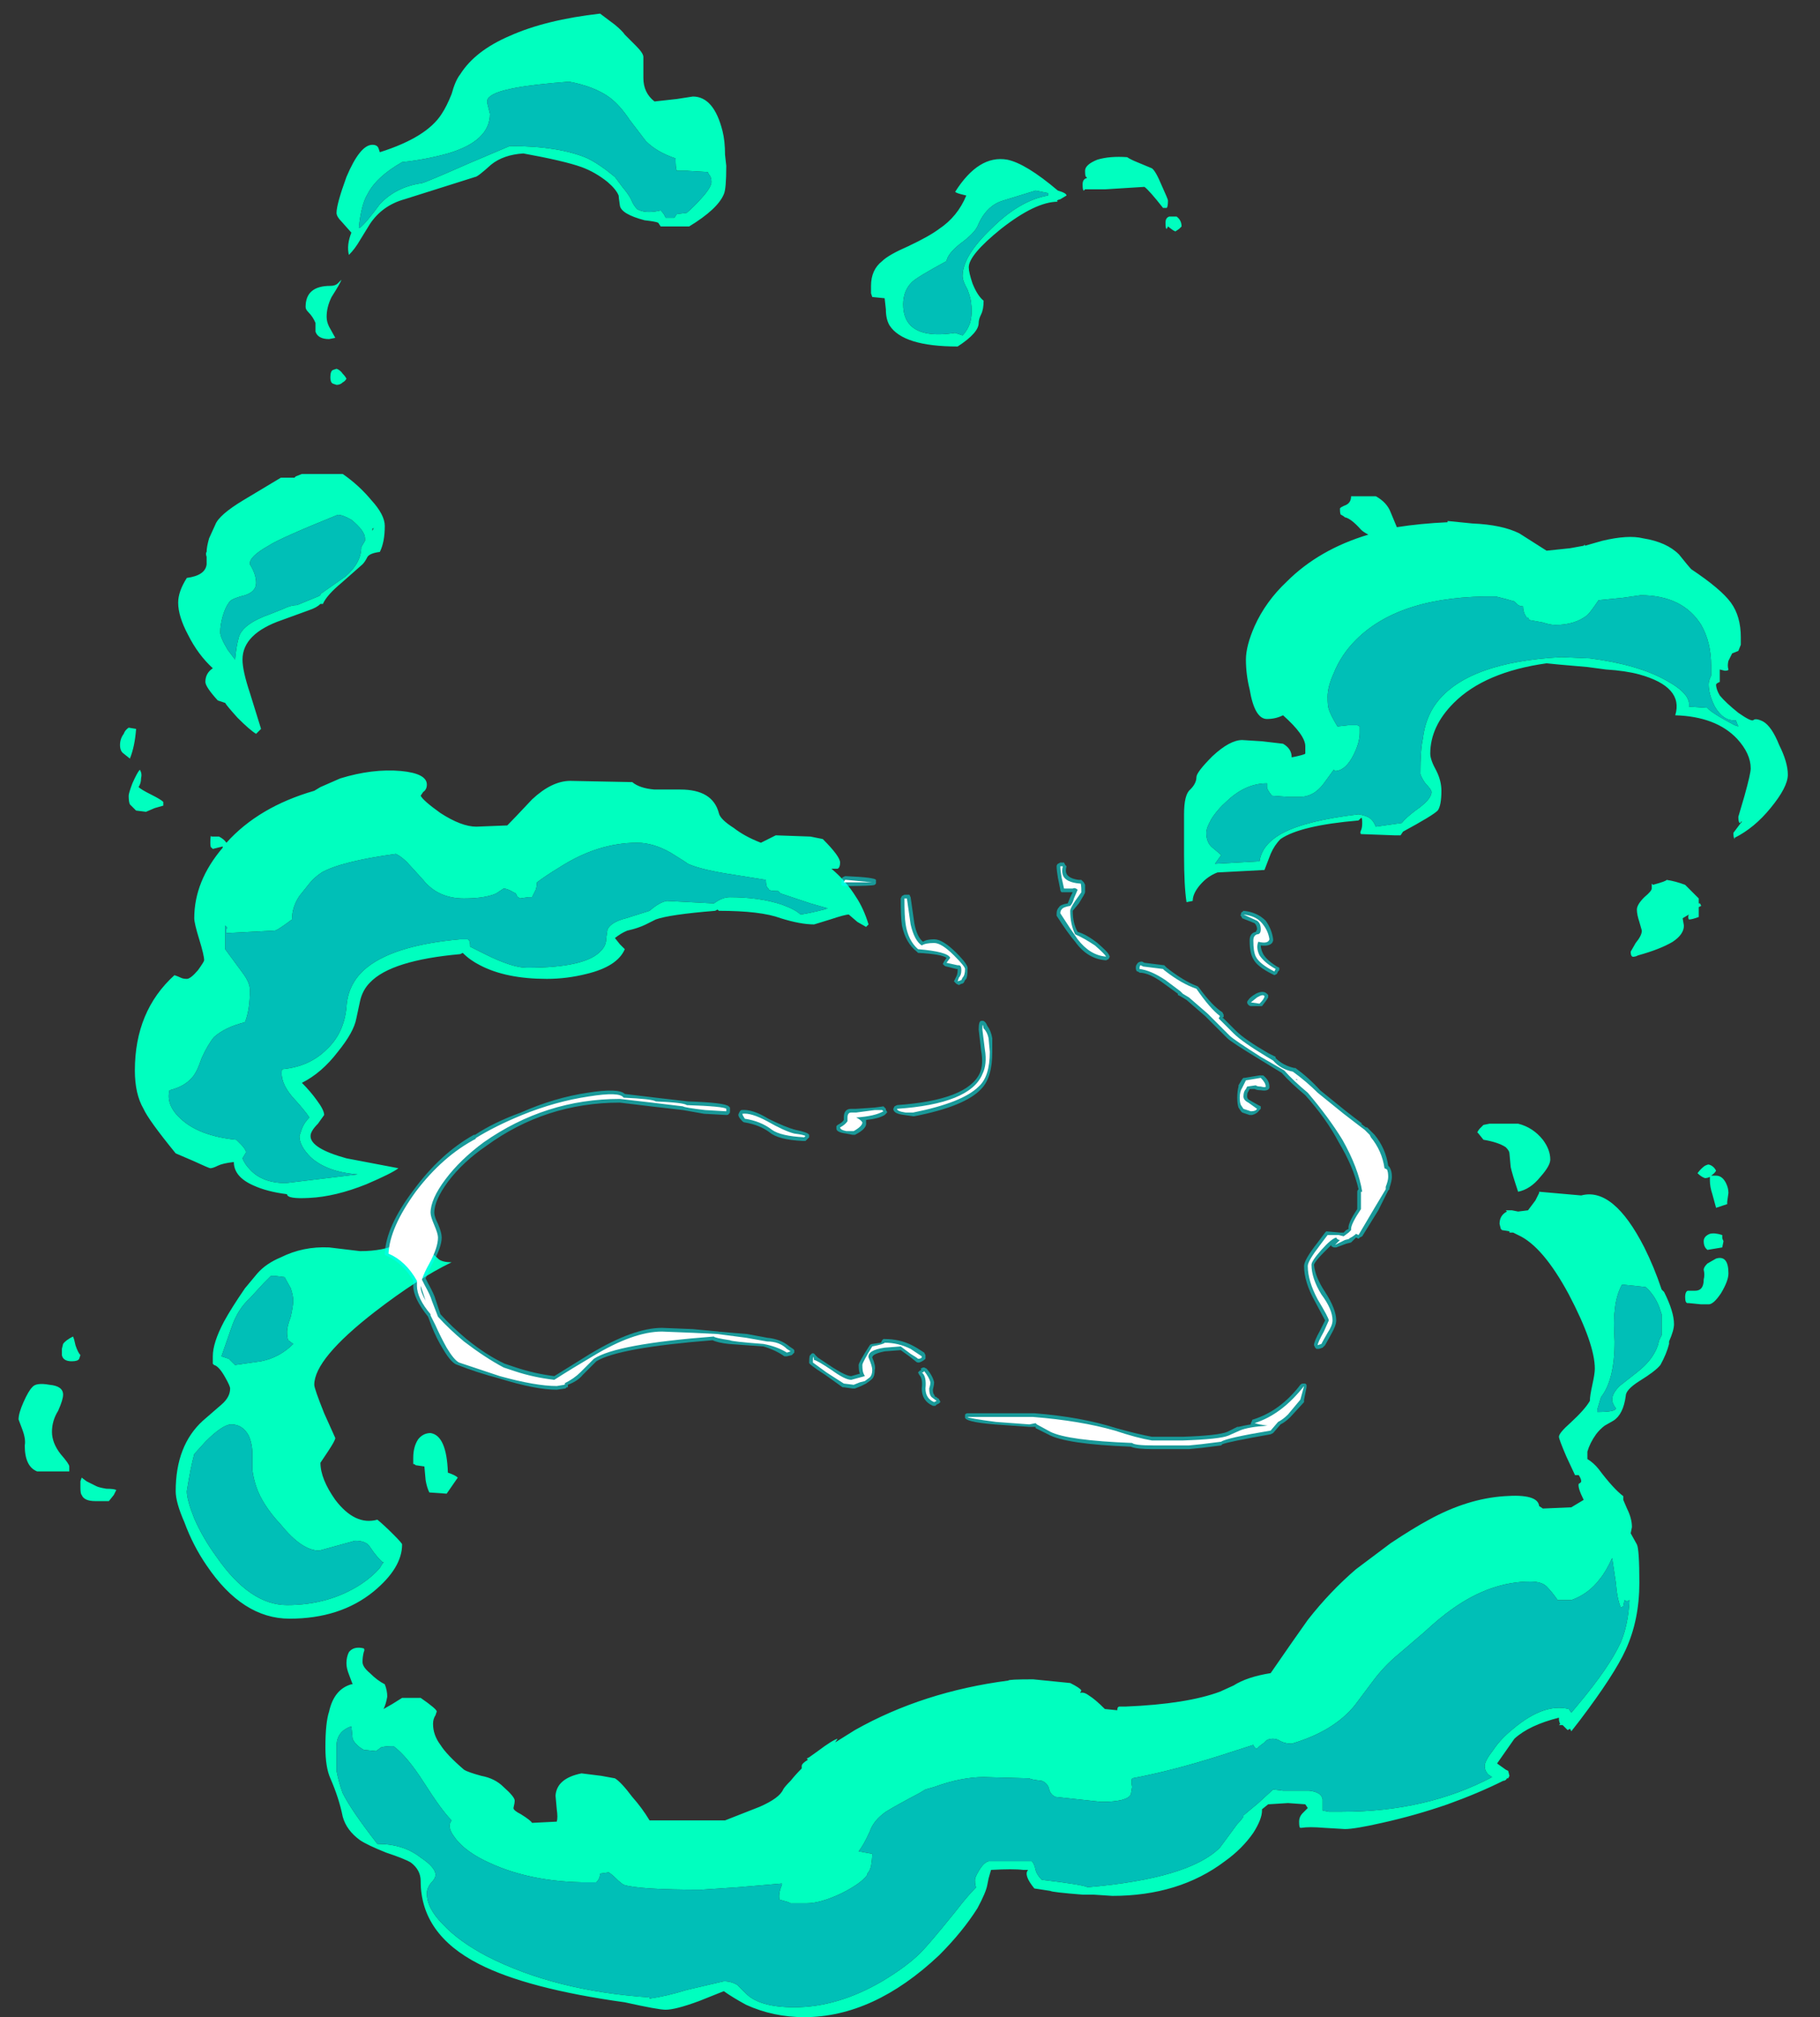 <?xml version="1.0" encoding="UTF-8" standalone="no"?>
<svg xmlns:ffdec="https://www.free-decompiler.com/flash" xmlns:xlink="http://www.w3.org/1999/xlink" ffdec:objectType="frame" height="570.5px" width="514.85px" xmlns="http://www.w3.org/2000/svg">
  <rect width="100%" height="100%" fill="#333333" stroke="none"/>
  <g transform="matrix(1.0, 0.0, 0.0, 1.0, 273.35, 389.2)">
    <use ffdec:characterId="3182" height="80.95" transform="matrix(7.0, 0.0, 0.0, 7.0, -268.1, -385.35)" width="71.5" xlink:href="#shape0"/>
    <use ffdec:characterId="3183" height="23.7" transform="matrix(7.0, 0.0, 0.0, 7.0, -164.5, -145.25)" width="40.7" xlink:href="#shape1"/>
  </g>
  <defs>
    <g id="shape0" transform="matrix(1.0, 0.0, 0.0, 1.0, 38.3, 55.05)">
      <path d="M28.8 -33.2 Q29.2 -32.7 29.3 -32.6 30.5 -31.8 30.9 -31.25 31.3 -30.7 31.3 -29.85 L31.3 -29.55 31.2 -29.3 30.95 -29.2 30.8 -28.9 Q30.75 -28.7 30.8 -28.55 30.8 -28.5 30.65 -28.5 L30.45 -28.55 30.45 -28.05 30.35 -28.0 30.3 -27.95 Q30.3 -27.75 30.45 -27.5 30.7 -27.2 31.2 -26.8 31.7 -26.45 31.8 -26.5 31.9 -26.6 32.2 -26.45 32.55 -26.25 32.85 -25.5 33.2 -24.8 33.2 -24.3 33.2 -23.8 32.5 -22.95 31.85 -22.15 31.05 -21.75 L31.05 -21.7 Q31.0 -21.75 31.0 -21.95 L31.3 -22.35 31.35 -22.4 31.3 -22.4 Q31.3 -22.35 31.25 -22.35 31.2 -22.4 31.2 -22.6 L31.45 -23.45 Q31.7 -24.35 31.7 -24.55 31.7 -25.15 31.15 -25.75 30.3 -26.65 28.65 -26.7 29.0 -27.85 27.2 -28.35 26.65 -28.5 25.85 -28.55 L25.1 -28.65 23.95 -28.75 23.45 -28.8 Q20.95 -28.45 19.7 -27.2 18.75 -26.25 18.75 -25.15 18.75 -24.9 19.0 -24.45 19.2 -24.05 19.2 -23.65 19.2 -23.05 19.05 -22.85 18.85 -22.65 17.65 -22.0 L17.55 -21.85 17.3 -21.85 15.95 -21.9 Q15.9 -21.95 15.95 -22.05 16.0 -22.15 16.0 -22.35 16.0 -22.6 15.95 -22.55 L15.85 -22.45 Q13.5 -22.25 12.7 -21.7 12.45 -21.45 12.3 -21.1 L12.05 -20.45 10.15 -20.35 Q9.75 -20.2 9.45 -19.85 9.15 -19.5 9.15 -19.2 L8.9 -19.15 Q8.8 -19.8 8.8 -21.05 L8.8 -22.7 Q8.8 -23.5 9.05 -23.7 9.3 -23.95 9.3 -24.2 9.3 -24.4 9.95 -25.05 10.65 -25.7 11.15 -25.7 L11.95 -25.65 12.8 -25.55 Q13.15 -25.35 13.15 -25.0 13.65 -25.1 13.7 -25.15 13.7 -25.2 13.7 -25.45 13.7 -25.9 12.8 -26.7 12.5 -26.55 12.15 -26.55 11.65 -26.55 11.45 -27.75 11.3 -28.35 11.3 -28.95 11.3 -29.5 11.65 -30.3 12.1 -31.3 12.95 -32.1 14.25 -33.4 16.25 -34.0 16.05 -34.1 15.95 -34.2 15.55 -34.65 15.3 -34.7 15.25 -34.75 15.15 -34.8 15.1 -34.8 15.1 -35.05 15.1 -35.1 15.35 -35.2 15.55 -35.3 15.55 -35.55 L16.55 -35.55 Q17.0 -35.3 17.15 -34.9 L17.4 -34.3 Q18.35 -34.45 19.45 -34.5 L19.45 -34.55 20.45 -34.45 Q21.65 -34.4 22.35 -34.05 23.05 -33.6 23.45 -33.35 L24.4 -33.45 24.95 -33.55 25.0 -33.6 25.0 -33.55 25.7 -33.75 Q26.75 -34.0 27.35 -33.85 28.3 -33.7 28.8 -33.2 M25.1 -30.75 Q24.6 -30.35 23.8 -30.35 23.6 -30.35 23.3 -30.45 L22.75 -30.55 22.7 -30.65 22.65 -30.65 Q22.5 -30.85 22.5 -31.1 22.35 -31.1 22.25 -31.2 22.2 -31.25 22.15 -31.3 L21.8 -31.4 21.4 -31.5 Q17.55 -31.55 15.75 -29.75 15.15 -29.15 14.85 -28.4 14.6 -27.85 14.6 -27.45 14.6 -27.05 14.65 -26.95 14.7 -26.75 15.0 -26.25 L15.45 -26.3 15.8 -26.3 15.9 -26.25 15.9 -26.0 Q15.9 -25.6 15.65 -25.1 15.35 -24.5 14.95 -24.45 L14.9 -24.45 14.85 -24.5 14.45 -23.95 Q14.05 -23.4 13.45 -23.4 L13.05 -23.4 12.35 -23.45 Q12.15 -23.7 12.15 -23.8 L12.15 -23.95 Q11.3 -23.95 10.55 -23.25 10.15 -22.9 9.9 -22.5 9.7 -22.15 9.7 -21.95 9.7 -21.55 9.95 -21.35 10.2 -21.15 10.3 -21.05 L10.05 -20.7 11.85 -20.8 Q11.95 -21.5 12.8 -21.95 13.75 -22.45 15.85 -22.7 16.15 -22.65 16.3 -22.55 16.45 -22.45 16.55 -22.2 L17.6 -22.35 Q17.75 -22.55 18.15 -22.85 18.8 -23.3 18.8 -23.6 18.8 -23.7 18.55 -23.95 18.35 -24.25 18.35 -24.35 18.35 -25.3 18.45 -25.75 18.55 -26.6 19.0 -27.2 20.25 -28.85 24.05 -29.05 L25.2 -29.0 Q27.15 -28.75 28.3 -28.1 29.3 -27.55 29.2 -27.05 L29.95 -27.0 Q30.1 -26.8 31.05 -26.3 L31.2 -26.25 Q31.15 -26.35 31.1 -26.5 30.6 -26.45 30.25 -27.05 30.0 -27.55 30.0 -27.95 30.0 -28.1 30.1 -28.3 L30.1 -28.7 Q30.1 -29.65 29.7 -30.35 28.95 -31.55 27.25 -31.55 L26.55 -31.45 25.55 -31.35 Q25.25 -30.9 25.1 -30.75 M4.85 -48.45 Q4.8 -48.45 4.8 -48.7 4.8 -48.95 5.3 -49.15 5.8 -49.3 6.5 -49.25 6.65 -49.15 6.9 -49.05 L7.5 -48.8 Q7.65 -48.7 7.9 -48.1 8.15 -47.55 8.15 -47.5 8.15 -47.25 8.1 -47.2 L7.95 -47.2 Q7.4 -47.9 7.2 -48.05 L5.6 -47.95 Q5.05 -47.95 4.8 -47.95 L4.75 -47.9 Q4.7 -47.9 4.7 -48.15 4.7 -48.35 4.85 -48.4 4.9 -48.4 4.85 -48.45 M3.7 -47.45 Q2.8 -47.45 1.4 -46.35 0.1 -45.3 0.1 -44.8 0.1 -44.6 0.25 -44.15 0.45 -43.65 0.7 -43.45 0.7 -43.1 0.6 -42.9 0.5 -42.7 0.5 -42.55 0.5 -42.15 -0.35 -41.6 -2.55 -41.6 -3.1 -42.45 -3.25 -42.7 -3.25 -43.1 L-3.3 -43.55 -3.8 -43.6 -3.85 -43.75 -3.85 -44.05 Q-3.85 -44.7 -3.4 -45.05 -3.15 -45.3 -2.35 -45.65 -1.5 -46.05 -1.1 -46.35 -0.35 -46.85 0.0 -47.7 L-0.2 -47.75 Q-0.4 -47.8 -0.45 -47.85 0.5 -49.35 1.65 -49.15 2.4 -49.0 3.7 -47.9 4.05 -47.8 4.05 -47.7 L3.8 -47.55 Q3.6 -47.5 3.7 -47.45 M3.3 -47.8 L2.8 -47.9 1.5 -47.5 Q0.8 -47.3 0.45 -46.45 0.3 -46.15 -0.25 -45.75 -0.75 -45.35 -0.8 -45.05 -2.0 -44.4 -2.2 -44.2 -2.55 -43.85 -2.55 -43.3 -2.55 -42.75 -2.25 -42.45 -1.75 -41.95 -0.45 -42.15 L-0.15 -42.05 Q0.05 -42.25 0.15 -42.55 0.25 -42.9 0.2 -43.3 0.2 -43.5 0.05 -43.9 -0.15 -44.25 -0.15 -44.45 -0.15 -45.25 1.0 -46.35 2.15 -47.5 3.3 -47.7 L3.3 -47.8 M8.5 -46.85 Q8.7 -46.7 8.7 -46.45 L8.6 -46.35 8.45 -46.25 8.35 -46.3 8.15 -46.45 8.1 -46.35 Q8.05 -46.35 8.05 -46.6 8.05 -46.8 8.2 -46.85 L8.5 -46.85 M21.8 -9.25 Q21.5 -9.45 20.9 -9.55 L20.7 -9.8 20.65 -9.85 Q20.7 -9.95 20.75 -10.0 L20.9 -10.15 21.15 -10.2 22.3 -10.2 Q22.9 -10.05 23.3 -9.55 23.6 -9.15 23.6 -8.75 23.6 -8.5 23.2 -8.05 22.8 -7.55 22.3 -7.45 22.05 -8.2 22.0 -8.45 L21.95 -9.0 Q21.95 -9.1 21.8 -9.25 M21.8 -6.7 L22.05 -6.7 22.3 -6.65 22.7 -6.7 23.0 -7.1 23.15 -7.4 23.15 -7.45 24.85 -7.3 Q26.15 -7.65 27.4 -5.2 27.8 -4.4 28.1 -3.5 L28.2 -3.4 Q28.6 -2.6 28.6 -2.1 28.6 -1.85 28.4 -1.4 L28.4 -1.3 Q28.3 -0.9 28.05 -0.45 27.85 -0.2 27.2 0.2 26.65 0.55 26.65 0.8 26.55 1.55 26.15 1.8 L25.8 2.0 Q25.6 2.15 25.45 2.35 25.2 2.7 25.1 3.05 L25.1 3.35 Q25.35 3.5 25.55 3.75 26.15 4.55 26.55 4.85 L26.55 5.0 26.7 5.35 Q26.9 5.75 26.9 6.1 L26.85 6.35 27.1 6.8 Q27.2 7.0 27.2 8.35 27.2 9.85 26.65 11.05 26.2 12.05 24.8 13.9 L24.45 14.35 24.4 14.25 24.3 14.3 24.1 14.1 23.95 14.1 24.0 14.05 Q23.95 13.95 23.95 13.85 L23.95 13.8 Q22.75 14.1 22.15 14.65 L21.45 15.65 21.8 15.9 21.9 15.95 21.95 16.15 21.9 16.25 21.85 16.25 Q21.8 16.35 21.7 16.35 20.7 16.85 19.45 17.3 18.15 17.75 16.8 18.05 15.7 18.3 15.3 18.3 L14.45 18.25 Q13.85 18.2 13.55 18.25 L13.5 18.25 Q13.45 18.25 13.45 18.0 13.45 17.8 13.6 17.65 L13.8 17.45 13.7 17.3 13.0 17.25 12.2 17.3 11.95 17.5 11.95 17.55 Q11.95 17.9 11.6 18.45 11.15 19.1 10.45 19.6 8.6 21.0 5.9 21.0 L5.15 20.95 4.7 20.95 Q3.45 20.85 3.4 20.8 L2.75 20.7 Q2.3 20.15 2.5 19.95 L2.3 19.95 Q1.9 19.9 1.0 19.95 L0.9 20.3 0.85 20.55 Q0.8 20.85 0.45 21.5 -0.15 22.45 -1.1 23.4 -3.75 25.9 -6.55 25.9 -7.8 25.9 -8.9 25.4 -9.45 25.1 -9.8 24.85 L-10.8 25.25 Q-11.75 25.6 -12.15 25.6 -12.45 25.6 -13.8 25.3 -17.75 24.75 -19.7 23.75 -22.05 22.55 -22.05 20.4 -22.05 19.95 -22.45 19.65 -22.7 19.5 -23.45 19.25 -24.2 18.95 -24.5 18.75 -25.05 18.35 -25.2 17.8 -25.35 17.05 -25.7 16.25 -25.9 15.8 -25.9 15.0 -25.9 14.0 -25.75 13.55 -25.55 12.65 -24.85 12.45 L-24.8 12.45 -24.95 12.05 Q-25.05 11.8 -25.05 11.6 -25.05 11.35 -24.95 11.15 -24.75 10.9 -24.35 11.0 -24.3 11.05 -24.35 11.15 -24.4 11.35 -24.4 11.55 -24.4 11.75 -24.1 12.0 -23.8 12.3 -23.5 12.45 -23.4 12.7 -23.4 12.95 -23.45 13.25 -23.55 13.45 L-23.2 13.25 -22.8 13.0 -22.05 13.0 Q-21.4 13.45 -21.4 13.55 L-21.45 13.7 Q-21.55 13.85 -21.55 14.05 -21.55 14.5 -21.25 14.9 -21.0 15.3 -20.3 15.9 -20.15 16.0 -19.6 16.15 -19.05 16.25 -18.7 16.6 -18.25 17.0 -18.25 17.15 -18.25 17.25 -18.3 17.45 -18.3 17.55 -18.0 17.7 -17.6 17.95 -17.55 18.05 L-16.55 18.0 Q-16.5 17.85 -16.55 17.5 L-16.6 16.95 Q-16.55 16.25 -15.55 16.05 L-14.75 16.15 -14.2 16.25 Q-13.95 16.4 -13.5 17.0 -13.1 17.45 -12.8 17.95 L-9.75 17.95 -8.35 17.4 Q-7.55 17.05 -7.4 16.7 -7.35 16.6 -7.1 16.35 -6.9 16.1 -6.65 15.85 L-6.65 15.75 Q-6.65 15.65 -6.4 15.5 L-6.45 15.45 -6.35 15.4 -6.0 15.15 Q-5.4 14.7 -5.2 14.65 L-5.3 14.8 -4.5 14.3 Q-1.75 12.75 1.7 12.3 1.7 12.25 2.7 12.25 L4.2 12.4 Q4.6 12.6 4.65 12.7 L4.6 12.8 Q4.75 12.75 4.95 12.9 5.2 13.05 5.6 13.45 L6.1 13.5 Q6.1 13.35 6.2 13.35 L6.45 13.35 Q8.9 13.25 10.25 12.75 L10.8 12.5 Q11.35 12.15 12.3 12.0 13.3 10.55 13.8 9.85 14.7 8.7 15.75 7.8 16.35 7.35 17.15 6.75 18.05 6.15 18.7 5.8 20.25 4.95 21.75 4.85 23.1 4.75 23.15 5.25 L23.3 5.35 24.45 5.3 24.95 5.0 Q24.7 4.5 24.75 4.35 24.85 4.3 24.85 4.25 24.85 4.15 24.75 4.0 L24.6 4.0 Q24.55 3.9 24.25 3.25 23.95 2.55 23.95 2.45 23.95 2.3 24.4 1.9 25.0 1.35 25.2 1.0 25.2 0.8 25.3 0.35 25.4 -0.1 25.4 -0.3 25.4 -1.3 24.35 -3.3 23.3 -5.25 22.3 -5.7 L22.1 -5.8 21.95 -5.8 21.95 -5.85 21.65 -5.9 21.6 -5.95 21.55 -6.15 Q21.55 -6.5 21.85 -6.65 L21.8 -6.7 M27.7 -19.9 L27.75 -19.85 Q28.3 -20.0 28.3 -20.05 28.65 -20.0 29.05 -19.85 L29.6 -19.3 29.6 -19.1 29.65 -19.1 29.7 -19.0 29.6 -18.95 29.6 -18.55 29.45 -18.5 Q29.3 -18.45 29.2 -18.45 29.15 -18.55 29.2 -18.65 L28.95 -18.5 29.0 -18.2 Q29.0 -17.85 28.55 -17.55 28.05 -17.25 27.15 -17.0 27.05 -16.95 27.0 -16.95 26.85 -16.9 26.85 -17.15 L27.05 -17.5 Q27.3 -17.8 27.3 -18.0 L27.2 -18.35 Q27.1 -18.65 27.1 -18.85 27.1 -19.05 27.4 -19.35 27.7 -19.6 27.7 -19.7 L27.7 -19.9 M29.85 -8.0 Q29.7 -8.05 29.55 -8.2 29.7 -8.4 29.85 -8.5 29.95 -8.55 30.0 -8.55 30.2 -8.5 30.3 -8.3 30.25 -8.2 30.1 -8.1 L30.3 -8.1 Q30.55 -8.1 30.7 -7.8 30.8 -7.6 30.8 -7.4 L30.75 -7.05 30.75 -6.95 30.6 -6.9 Q30.45 -6.85 30.3 -6.8 L30.15 -7.35 Q30.05 -7.65 30.05 -7.9 L30.05 -8.05 Q29.95 -8.0 29.85 -8.0 M26.5 -3.7 Q26.25 -3.25 26.2 -2.6 26.15 -2.3 26.2 -1.4 26.2 0.15 25.65 0.85 L25.5 1.35 25.5 1.45 Q26.25 1.45 26.25 1.3 26.1 1.1 26.1 0.95 26.1 0.7 26.4 0.4 L27.1 -0.15 Q27.75 -0.65 27.95 -1.25 L28.0 -1.45 28.1 -1.65 28.1 -2.5 28.0 -2.8 Q27.8 -3.3 27.45 -3.6 L26.5 -3.7 M30.55 -5.6 Q30.55 -5.55 30.6 -5.45 L30.55 -5.2 29.95 -5.1 29.9 -5.15 Q29.8 -5.25 29.8 -5.45 29.8 -5.65 30.05 -5.75 30.25 -5.8 30.55 -5.7 L30.55 -5.6 M29.8 -4.3 Q29.8 -4.4 29.95 -4.55 L30.3 -4.75 Q30.8 -4.9 30.8 -4.15 30.8 -3.85 30.5 -3.35 30.2 -2.9 30.0 -2.9 L29.7 -2.9 29.2 -2.95 29.15 -2.95 Q29.05 -2.95 29.05 -3.2 29.05 -3.4 29.15 -3.45 L29.45 -3.45 Q29.8 -3.45 29.8 -3.9 29.85 -4.1 29.8 -4.3 M26.55 9.3 L26.45 9.35 Q26.3 9.0 26.25 8.35 L26.1 7.35 Q25.85 7.9 25.6 8.2 25.15 8.8 24.45 9.05 L23.9 9.05 Q23.65 8.7 23.5 8.55 23.3 8.3 22.8 8.3 21.2 8.3 19.65 9.4 19.15 9.75 18.5 10.35 L17.45 11.25 Q16.9 11.7 16.45 12.3 L15.7 13.3 Q14.85 14.35 13.15 14.85 12.9 14.85 12.7 14.75 12.55 14.65 12.4 14.65 12.15 14.65 12.05 14.8 L11.85 14.95 11.75 15.05 Q11.65 15.05 11.6 14.9 L10.2 15.35 Q8.3 15.95 6.7 16.25 6.65 16.35 6.7 16.6 L6.65 16.9 Q6.5 17.2 5.45 17.2 L3.6 17.0 Q3.4 16.9 3.35 16.7 3.3 16.45 3.05 16.35 2.6 16.3 2.55 16.25 L0.7 16.2 Q-0.2 16.2 -1.3 16.6 L-1.65 16.7 -1.9 16.85 Q-2.85 17.35 -3.25 17.6 -3.75 17.95 -3.9 18.4 -4.15 18.95 -4.35 19.2 L-3.8 19.3 Q-3.8 19.5 -3.85 19.8 -3.9 20.0 -4.0 20.1 L-4.0 20.15 Q-4.25 20.5 -5.05 20.9 -5.9 21.3 -6.45 21.3 L-7.1 21.3 -7.2 21.25 -7.55 21.15 Q-7.6 20.9 -7.45 20.55 L-7.45 20.5 -9.2 20.65 -10.7 20.75 Q-13.25 20.75 -13.85 20.55 -14.0 20.45 -14.15 20.3 -14.3 20.15 -14.45 20.05 L-14.8 20.1 Q-14.8 20.3 -14.95 20.45 L-15.55 20.45 Q-17.95 20.4 -19.7 19.45 -20.4 19.05 -20.7 18.6 -21.0 18.2 -20.8 17.95 -21.2 17.55 -21.9 16.45 -22.6 15.35 -23.15 14.95 -23.5 14.95 -23.65 15.0 L-23.85 15.15 -24.35 15.1 Q-24.7 14.9 -24.8 14.65 L-24.85 14.15 Q-25.45 14.35 -25.45 14.95 L-25.45 15.95 Q-25.35 16.45 -25.2 16.85 -24.85 17.55 -23.8 18.9 -22.75 18.9 -22.05 19.45 -21.45 19.85 -21.45 20.15 -21.45 20.3 -21.65 20.5 -21.8 20.7 -21.8 20.9 -21.8 21.5 -21.15 22.15 -20.5 22.85 -19.35 23.45 -16.6 24.85 -12.8 25.1 L-12.8 25.15 Q-12.1 25.05 -11.3 24.8 L-9.8 24.45 Q-9.5 24.45 -9.25 24.6 L-8.9 24.95 Q-8.35 25.5 -6.95 25.5 -5.2 25.5 -3.4 24.45 -2.4 23.85 -1.85 23.3 -1.5 22.95 -0.45 21.65 0.05 21.0 0.4 20.65 0.35 20.6 0.35 20.35 0.35 20.25 0.5 20.0 0.7 19.65 0.9 19.6 L2.65 19.6 Q2.75 19.7 2.8 19.95 2.85 20.15 3.05 20.35 4.75 20.55 4.9 20.65 9.0 20.3 10.25 19.05 L10.95 18.1 Q11.1 17.95 11.2 17.8 L11.2 17.75 11.8 17.25 12.4 16.7 12.8 16.75 13.85 16.75 Q14.35 16.8 14.4 17.1 14.4 17.3 14.4 17.55 L14.65 17.6 15.2 17.6 Q18.6 17.6 21.25 16.2 L21.1 16.1 Q20.95 15.95 20.95 15.75 20.95 15.55 21.3 15.1 21.6 14.65 22.1 14.25 23.35 13.2 24.35 13.45 L24.45 13.6 24.7 13.3 Q26.0 11.75 26.45 10.75 26.75 10.05 26.8 9.05 L26.7 9.1 26.6 9.05 26.55 9.3 M-9.85 -50.3 Q-9.75 -49.9 -9.75 -49.35 L-9.7 -48.9 Q-9.7 -47.95 -9.8 -47.75 -10.05 -47.15 -11.2 -46.45 L-12.35 -46.45 -12.45 -46.6 Q-12.55 -46.65 -13.0 -46.7 -13.95 -46.95 -14.0 -47.3 -14.05 -47.65 -14.05 -47.7 -14.15 -47.95 -14.5 -48.25 -15.0 -48.65 -15.55 -48.85 -16.25 -49.1 -17.9 -49.4 -18.7 -49.35 -19.2 -48.95 -19.75 -48.45 -19.85 -48.45 L-22.7 -47.55 Q-23.6 -47.3 -24.1 -46.55 L-24.5 -45.9 Q-24.7 -45.55 -24.95 -45.3 -25.05 -45.7 -24.85 -46.2 L-25.25 -46.65 Q-25.45 -46.85 -25.45 -47.0 -25.45 -47.35 -25.05 -48.45 -24.5 -49.75 -24.0 -49.75 -23.8 -49.75 -23.75 -49.6 L-23.7 -49.45 Q-21.8 -50.05 -21.2 -51.0 -21.0 -51.3 -20.8 -51.8 -20.65 -52.35 -20.45 -52.6 -19.85 -53.55 -18.45 -54.15 -17.0 -54.8 -14.8 -55.05 L-14.2 -54.6 Q-13.9 -54.35 -13.8 -54.2 L-13.35 -53.75 Q-13.05 -53.45 -13.05 -53.3 L-13.05 -52.45 Q-13.05 -51.85 -12.6 -51.5 L-11.7 -51.6 -11.05 -51.7 Q-10.2 -51.7 -9.85 -50.3 M-10.4 -48.55 L-10.45 -48.65 -11.3 -48.7 -11.7 -48.7 Q-11.75 -48.8 -11.75 -49.2 -12.5 -49.45 -12.95 -49.9 -13.1 -50.1 -13.6 -50.75 -14.0 -51.35 -14.4 -51.65 -15.0 -52.1 -16.05 -52.3 -18.8 -52.1 -19.25 -51.7 -19.4 -51.6 -19.35 -51.4 L-19.25 -51.0 Q-19.25 -49.9 -20.95 -49.4 -21.85 -49.15 -22.8 -49.05 -23.85 -48.45 -24.2 -47.75 -24.45 -47.35 -24.55 -46.4 L-24.5 -46.4 Q-24.25 -46.6 -23.7 -47.35 -23.05 -48.05 -22.0 -48.2 -21.8 -48.25 -20.1 -49.0 L-18.45 -49.7 Q-16.45 -49.7 -15.3 -49.2 -14.8 -48.95 -14.2 -48.45 L-13.9 -48.05 Q-13.65 -47.75 -13.55 -47.55 -13.45 -47.3 -13.3 -47.15 -12.95 -46.95 -12.35 -47.1 -12.2 -46.95 -12.15 -46.8 L-11.8 -46.8 -11.7 -46.95 -11.3 -47.0 Q-11.0 -47.25 -10.65 -47.65 -10.3 -48.05 -10.3 -48.25 -10.3 -48.45 -10.4 -48.55 M-26.7 -43.2 Q-26.7 -44.05 -25.7 -44.05 -25.5 -44.05 -25.4 -44.15 L-25.25 -44.3 Q-25.3 -44.15 -25.65 -43.6 -25.85 -43.2 -25.85 -42.8 -25.85 -42.6 -25.75 -42.4 L-25.5 -41.95 Q-25.45 -41.95 -25.5 -41.95 L-25.75 -41.9 Q-26.2 -41.9 -26.3 -42.2 -26.3 -42.35 -26.3 -42.55 -26.4 -42.8 -26.6 -43.0 -26.7 -43.1 -26.7 -43.2 M-25.05 -40.3 Q-25.1 -40.2 -25.2 -40.15 -25.3 -40.05 -25.45 -40.05 L-25.6 -40.1 Q-25.7 -40.15 -25.7 -40.35 -25.7 -40.6 -25.6 -40.65 L-25.45 -40.7 Q-25.3 -40.65 -25.2 -40.5 -25.1 -40.4 -25.05 -40.3 M-27.1 -36.35 L-26.85 -36.45 -25.2 -36.45 Q-24.55 -36.0 -24.05 -35.4 -23.5 -34.8 -23.5 -34.35 -23.5 -33.7 -23.7 -33.3 -24.1 -33.25 -24.2 -33.1 -24.3 -32.9 -24.4 -32.8 L-25.25 -32.05 Q-25.85 -31.55 -26.0 -31.2 L-26.1 -31.2 Q-26.25 -31.05 -26.55 -30.95 L-27.65 -30.55 Q-29.25 -30.0 -29.25 -28.95 -29.25 -28.5 -28.95 -27.6 L-28.5 -26.15 -28.7 -25.95 Q-28.95 -26.1 -29.45 -26.6 -29.9 -27.1 -29.95 -27.2 L-30.25 -27.3 Q-30.75 -27.85 -30.75 -28.05 -30.75 -28.4 -30.45 -28.6 -31.05 -29.15 -31.45 -29.95 -31.85 -30.7 -31.85 -31.25 -31.85 -31.7 -31.5 -32.25 -30.75 -32.35 -30.7 -32.8 -30.7 -32.9 -30.7 -33.1 -30.75 -33.25 -30.7 -33.3 -30.7 -33.5 -30.6 -33.85 L-30.35 -34.4 Q-30.2 -34.8 -29.2 -35.4 L-27.7 -36.3 -27.15 -36.3 -27.1 -36.35 M-30.15 -30.05 Q-30.15 -29.85 -29.85 -29.35 L-29.55 -28.95 Q-29.5 -29.5 -29.4 -29.85 -29.25 -30.4 -28.1 -30.8 L-27.6 -31.0 Q-27.3 -31.15 -27.05 -31.15 L-26.2 -31.5 -26.1 -31.55 -26.1 -31.6 -25.1 -32.3 Q-24.45 -32.85 -24.45 -33.5 L-24.3 -33.75 -24.3 -33.85 Q-24.3 -34.15 -24.85 -34.6 -25.2 -34.8 -25.4 -34.8 -27.75 -33.85 -28.2 -33.55 -29.0 -33.1 -28.95 -32.8 -28.7 -32.4 -28.7 -32.05 -28.7 -31.7 -29.15 -31.55 -29.75 -31.4 -29.8 -31.25 -29.95 -31.05 -30.05 -30.7 -30.15 -30.35 -30.15 -30.05 M-23.95 -34.35 L-23.95 -34.25 -24.0 -34.25 -24.0 -34.15 Q-23.95 -34.25 -23.95 -34.3 L-23.95 -34.35 M-26.1 -23.8 Q-25.65 -24.0 -25.3 -24.15 -24.0 -24.55 -22.85 -24.45 -21.8 -24.35 -21.8 -23.9 -21.8 -23.7 -21.95 -23.6 L-22.05 -23.45 Q-21.95 -23.25 -21.25 -22.75 -20.4 -22.2 -19.8 -22.2 L-18.55 -22.25 Q-18.3 -22.5 -17.55 -23.3 -16.75 -24.05 -16.0 -24.05 L-13.5 -24.0 Q-13.2 -23.75 -12.6 -23.7 L-11.55 -23.7 Q-10.25 -23.7 -10.0 -22.75 -9.95 -22.5 -9.4 -22.15 -8.95 -21.8 -8.3 -21.55 -7.9 -21.75 -7.7 -21.85 L-6.3 -21.8 -5.8 -21.7 Q-5.1 -21.0 -5.1 -20.75 -5.1 -20.55 -5.2 -20.5 L-5.45 -20.5 Q-4.85 -20.0 -4.45 -19.35 -4.15 -18.9 -3.95 -18.25 L-4.05 -18.15 -4.4 -18.35 -4.75 -18.65 Q-4.9 -18.65 -5.5 -18.45 L-6.15 -18.25 Q-6.7 -18.25 -7.5 -18.5 -8.3 -18.8 -10.0 -18.8 L-10.05 -18.85 -10.15 -18.8 Q-12.0 -18.65 -12.55 -18.45 L-12.95 -18.25 Q-13.25 -18.1 -13.7 -18.0 -13.95 -17.9 -14.2 -17.7 L-14.0 -17.45 -13.8 -17.25 Q-14.1 -16.55 -15.35 -16.25 -16.15 -16.05 -16.95 -16.05 -18.6 -16.05 -19.65 -16.6 -20.05 -16.8 -20.35 -17.1 L-20.45 -17.05 Q-23.25 -16.8 -24.1 -15.9 -24.4 -15.6 -24.5 -15.15 L-24.65 -14.45 Q-24.75 -13.9 -25.4 -13.1 -26.05 -12.25 -26.85 -11.85 -26.5 -11.5 -26.25 -11.15 -25.95 -10.75 -25.95 -10.55 L-26.2 -10.2 Q-26.5 -9.9 -26.5 -9.7 -26.5 -9.2 -25.05 -8.8 L-22.95 -8.4 Q-23.2 -8.2 -24.25 -7.75 -25.5 -7.25 -26.55 -7.2 -27.45 -7.15 -27.45 -7.35 -28.25 -7.45 -28.8 -7.7 -29.6 -8.05 -29.6 -8.65 -30.05 -8.6 -30.25 -8.5 -30.45 -8.4 -30.55 -8.4 -30.6 -8.4 -31.25 -8.7 L-31.95 -9.0 Q-33.05 -10.35 -33.25 -10.8 -33.6 -11.4 -33.6 -12.35 -33.6 -14.75 -32.0 -16.2 -31.85 -16.15 -31.75 -16.1 -31.65 -16.05 -31.5 -16.05 -31.35 -16.05 -31.05 -16.4 -30.8 -16.75 -30.8 -16.8 -30.8 -17.0 -31.0 -17.65 -31.2 -18.3 -31.2 -18.5 -31.2 -20.0 -30.05 -21.35 L-30.05 -21.4 -30.45 -21.3 -30.5 -21.35 Q-30.55 -21.35 -30.55 -21.55 -30.55 -21.9 -30.5 -21.8 L-30.2 -21.8 Q-30.0 -21.7 -29.9 -21.55 -28.6 -23.0 -26.35 -23.65 L-26.1 -23.8 M-33.55 -26.15 Q-33.6 -25.45 -33.8 -24.95 L-34.05 -25.15 Q-34.2 -25.25 -34.2 -25.5 -34.2 -25.75 -34.05 -25.95 -34.0 -26.1 -33.85 -26.2 L-33.55 -26.15 M-32.45 -23.05 L-32.8 -22.95 -33.15 -22.8 -33.55 -22.85 -33.8 -23.1 Q-33.85 -23.2 -33.85 -23.45 -33.85 -23.55 -33.7 -23.95 -33.5 -24.4 -33.4 -24.5 -33.3 -24.35 -33.35 -24.15 -33.35 -23.95 -33.45 -23.8 -33.35 -23.7 -32.95 -23.5 -32.55 -23.3 -32.45 -23.2 L-32.45 -23.05 M-29.95 -18.2 L-29.95 -17.25 -29.25 -16.3 Q-28.95 -15.9 -28.95 -15.6 -28.95 -14.8 -29.15 -14.3 -29.95 -14.1 -30.4 -13.7 -30.65 -13.4 -30.9 -12.85 -31.1 -12.25 -31.3 -12.05 -31.6 -11.7 -32.2 -11.55 -32.35 -10.95 -31.75 -10.4 -31.0 -9.7 -29.5 -9.55 L-29.3 -9.35 Q-29.15 -9.2 -29.1 -9.05 L-29.25 -8.8 Q-29.15 -8.55 -28.95 -8.35 -28.45 -7.8 -27.5 -7.8 L-24.6 -8.15 Q-25.85 -8.25 -26.5 -8.85 -26.95 -9.3 -26.95 -9.7 L-26.85 -10.0 Q-26.75 -10.25 -26.55 -10.45 -26.7 -10.7 -27.25 -11.3 -27.75 -11.9 -27.65 -12.4 -26.55 -12.5 -25.85 -13.2 -25.15 -13.85 -25.05 -14.9 -25.0 -15.8 -24.35 -16.4 -23.25 -17.4 -20.45 -17.65 L-20.15 -17.65 Q-20.05 -17.6 -20.05 -17.4 L-20.05 -17.35 -19.45 -17.05 Q-18.35 -16.5 -17.75 -16.5 -15.35 -16.5 -14.75 -17.2 -14.55 -17.4 -14.55 -17.7 L-14.5 -18.05 Q-14.35 -18.35 -13.75 -18.5 L-12.8 -18.8 Q-12.4 -19.15 -12.1 -19.2 L-10.2 -19.1 -10.05 -19.2 Q-9.8 -19.35 -9.55 -19.35 -8.35 -19.35 -7.45 -19.05 -6.9 -18.85 -6.7 -18.65 -6.35 -18.7 -5.75 -18.85 L-5.6 -18.9 -6.3 -19.1 -7.5 -19.5 -7.6 -19.6 -7.65 -19.6 Q-8.0 -19.6 -8.0 -19.7 L-8.05 -19.75 Q-8.1 -19.85 -8.1 -20.05 L-9.35 -20.25 Q-10.7 -20.45 -11.25 -20.7 -11.3 -20.75 -11.95 -21.15 -12.65 -21.55 -13.3 -21.55 -14.9 -21.55 -16.45 -20.55 -16.95 -20.25 -17.35 -19.95 -17.35 -19.8 -17.4 -19.65 L-17.55 -19.35 -17.7 -19.35 -18.05 -19.3 -18.1 -19.35 Q-18.15 -19.35 -18.2 -19.5 L-18.3 -19.55 Q-18.55 -19.7 -18.7 -19.7 L-19.0 -19.5 Q-19.45 -19.3 -20.3 -19.3 -21.35 -19.3 -21.95 -20.05 L-22.45 -20.6 Q-22.75 -20.95 -23.05 -21.1 -25.25 -20.8 -26.05 -20.35 -26.35 -20.15 -26.55 -19.9 L-26.95 -19.4 Q-27.25 -18.95 -27.25 -18.45 -27.85 -18.0 -27.95 -18.0 L-29.9 -17.9 Q-29.9 -17.95 -29.9 -18.05 -29.85 -18.15 -29.95 -18.2 M-36.0 -1.25 Q-35.9 -0.95 -35.8 -0.85 L-35.85 -0.7 Q-35.9 -0.6 -36.15 -0.6 -36.5 -0.6 -36.55 -0.85 L-36.55 -1.1 -36.5 -1.3 Q-36.4 -1.45 -36.1 -1.6 -36.05 -1.5 -36.0 -1.25 M-29.7 -1.95 L-30.1 -0.8 -29.8 -0.7 -29.55 -0.45 -28.5 -0.6 Q-27.75 -0.75 -27.2 -1.3 L-27.4 -1.45 Q-27.45 -1.55 -27.45 -1.8 -27.45 -2.0 -27.3 -2.4 -27.2 -2.85 -27.2 -3.05 -27.2 -3.25 -27.3 -3.55 L-27.55 -4.0 -27.95 -4.05 -28.1 -4.05 -28.4 -3.75 -28.95 -3.15 Q-29.45 -2.7 -29.7 -1.95 M-29.15 -3.55 L-28.65 -4.15 Q-28.3 -4.55 -27.7 -4.8 -26.8 -5.25 -25.75 -5.2 L-24.5 -5.05 Q-23.55 -5.05 -22.95 -5.35 -22.6 -5.5 -22.15 -5.3 -21.65 -5.05 -21.35 -4.75 -21.2 -4.6 -20.8 -4.6 -22.15 -3.95 -23.9 -2.6 -26.35 -0.7 -26.35 0.35 -26.35 0.5 -25.95 1.5 L-25.5 2.5 Q-25.5 2.6 -25.8 3.05 L-26.1 3.5 Q-26.1 4.15 -25.5 5.0 -24.7 6.05 -23.8 5.8 -23.55 6.0 -23.15 6.4 -22.8 6.75 -22.8 6.8 -22.8 7.75 -23.95 8.7 -25.3 9.8 -27.35 9.8 -29.25 9.8 -30.7 7.65 -31.25 6.85 -31.6 5.9 -31.95 5.1 -31.95 4.65 -31.95 2.8 -30.85 1.8 L-30.1 1.15 Q-29.75 0.85 -29.75 0.5 -29.75 0.4 -29.95 0.05 -30.2 -0.4 -30.4 -0.45 L-30.45 -0.5 -30.45 -0.8 Q-30.45 -1.35 -30.0 -2.2 -29.7 -2.75 -29.15 -3.55 M-21.65 2.3 Q-21.0 2.4 -20.95 3.9 -20.65 4.0 -20.55 4.1 L-21.0 4.75 -21.7 4.7 Q-21.8 4.5 -21.85 4.2 L-21.9 3.65 -22.25 3.6 Q-22.3 3.55 -22.35 3.55 L-22.35 3.3 Q-22.35 2.85 -22.15 2.55 -21.95 2.3 -21.65 2.3 M-27.7 6.0 Q-28.45 5.2 -28.7 4.45 -28.8 4.15 -28.85 3.8 L-28.85 3.15 Q-28.85 2.75 -29.0 2.4 -29.25 1.95 -29.7 1.95 -30.05 1.95 -30.75 2.65 L-31.2 3.15 Q-31.35 3.7 -31.5 4.65 -31.5 5.0 -31.2 5.75 -30.85 6.55 -30.3 7.3 -28.95 9.25 -27.45 9.25 -25.75 9.25 -24.45 8.4 -24.0 8.1 -23.7 7.75 L-23.55 7.5 -23.55 7.55 Q-23.8 7.35 -24.1 6.9 -24.25 6.65 -24.7 6.65 L-26.15 7.05 Q-26.85 7.05 -27.7 6.0 M-23.8 6.65 L-23.8 6.65 M-34.65 5.05 L-35.2 5.05 Q-35.65 5.05 -35.75 4.8 -35.8 4.75 -35.8 4.5 L-35.8 4.25 -35.75 4.1 -35.55 4.25 -35.15 4.45 Q-35.05 4.5 -34.75 4.55 -34.45 4.55 -34.35 4.6 L-34.45 4.8 -34.65 5.05 M-36.5 0.75 Q-36.5 0.95 -36.7 1.4 -36.95 1.8 -36.95 2.25 -36.95 2.7 -36.6 3.15 -36.25 3.55 -36.25 3.65 L-36.25 3.85 -37.55 3.85 Q-38.05 3.65 -38.05 2.8 -38.0 2.55 -38.15 2.15 L-38.3 1.75 Q-38.3 1.5 -38.1 1.05 -37.9 0.6 -37.75 0.45 -37.6 0.25 -37.05 0.35 -36.5 0.4 -36.5 0.75" fill="#00ffbf" fill-rule="evenodd" stroke="none"/>
      <path d="M25.1 -30.75 Q25.25 -30.9 25.55 -31.35 L26.55 -31.45 27.25 -31.55 Q28.95 -31.55 29.7 -30.35 30.1 -29.65 30.1 -28.7 L30.1 -28.3 Q30.0 -28.1 30.0 -27.95 30.0 -27.55 30.25 -27.05 30.6 -26.45 31.1 -26.5 31.15 -26.35 31.2 -26.25 L31.05 -26.3 Q30.1 -26.8 29.95 -27.0 L29.2 -27.05 Q29.3 -27.55 28.3 -28.1 27.15 -28.75 25.2 -29.0 L24.05 -29.05 Q20.25 -28.85 19.0 -27.2 18.55 -26.6 18.45 -25.75 18.35 -25.3 18.35 -24.35 18.35 -24.25 18.55 -23.95 18.8 -23.7 18.8 -23.6 18.8 -23.3 18.15 -22.85 17.75 -22.55 17.6 -22.35 L16.55 -22.2 Q16.45 -22.45 16.3 -22.55 16.15 -22.65 15.85 -22.7 13.75 -22.45 12.8 -21.95 11.95 -21.5 11.85 -20.8 L10.05 -20.7 10.3 -21.05 Q10.2 -21.15 9.95 -21.35 9.7 -21.55 9.7 -21.95 9.7 -22.15 9.9 -22.5 10.15 -22.9 10.55 -23.25 11.3 -23.95 12.15 -23.95 L12.15 -23.8 Q12.15 -23.7 12.35 -23.45 L13.05 -23.4 13.45 -23.4 Q14.05 -23.4 14.45 -23.95 L14.85 -24.5 14.9 -24.45 14.95 -24.45 Q15.35 -24.5 15.65 -25.1 15.9 -25.6 15.9 -26.0 L15.9 -26.25 15.8 -26.3 15.45 -26.3 15.0 -26.25 Q14.7 -26.75 14.65 -26.95 14.6 -27.05 14.6 -27.45 14.6 -27.85 14.85 -28.4 15.15 -29.15 15.75 -29.75 17.55 -31.55 21.4 -31.5 L21.8 -31.4 22.15 -31.3 Q22.2 -31.25 22.25 -31.2 22.35 -31.1 22.5 -31.1 22.5 -30.85 22.65 -30.65 L22.7 -30.65 22.75 -30.55 23.3 -30.45 Q23.6 -30.35 23.8 -30.35 24.6 -30.35 25.1 -30.75 M3.3 -47.8 L3.3 -47.7 Q2.15 -47.5 1.0 -46.35 -0.15 -45.25 -0.15 -44.45 -0.15 -44.25 0.05 -43.9 0.2 -43.5 0.2 -43.3 0.25 -42.9 0.15 -42.55 0.05 -42.25 -0.15 -42.05 L-0.45 -42.15 Q-1.75 -41.95 -2.25 -42.45 -2.55 -42.75 -2.55 -43.3 -2.55 -43.85 -2.2 -44.2 -2.0 -44.4 -0.8 -45.05 -0.75 -45.35 -0.25 -45.75 0.3 -46.15 0.45 -46.45 0.8 -47.3 1.5 -47.5 L2.8 -47.9 3.3 -47.8 M26.5 -3.7 L27.45 -3.6 Q27.8 -3.3 28.0 -2.8 L28.1 -2.5 28.1 -1.65 28.0 -1.45 27.95 -1.25 Q27.75 -0.65 27.1 -0.15 L26.4 0.4 Q26.1 0.7 26.1 0.95 26.1 1.1 26.25 1.3 26.25 1.45 25.5 1.45 L25.5 1.35 25.65 0.85 Q26.2 0.15 26.2 -1.4 26.15 -2.3 26.2 -2.6 26.25 -3.25 26.5 -3.7 M26.55 9.3 L26.6 9.05 26.7 9.1 26.8 9.05 Q26.75 10.05 26.45 10.75 26.0 11.75 24.7 13.3 L24.45 13.6 24.35 13.45 Q23.35 13.2 22.1 14.25 21.6 14.65 21.3 15.1 20.95 15.55 20.95 15.75 20.95 15.95 21.1 16.1 L21.25 16.2 Q18.6 17.6 15.2 17.6 L14.65 17.6 14.4 17.55 Q14.4 17.3 14.4 17.1 14.35 16.8 13.85 16.75 L12.8 16.75 12.4 16.7 11.8 17.25 11.2 17.75 11.2 17.8 Q11.1 17.95 10.95 18.1 L10.25 19.05 Q9.0 20.3 4.9 20.65 4.75 20.55 3.05 20.35 2.85 20.15 2.8 19.95 2.75 19.7 2.65 19.6 L0.9 19.6 Q0.7 19.65 0.5 20.0 0.35 20.25 0.35 20.35 0.35 20.6 0.4 20.65 0.05 21.0 -0.45 21.65 -1.5 22.95 -1.85 23.3 -2.4 23.85 -3.4 24.45 -5.2 25.5 -6.95 25.5 -8.35 25.5 -8.9 24.95 L-9.25 24.6 Q-9.5 24.45 -9.8 24.45 L-11.3 24.8 Q-12.1 25.05 -12.8 25.15 L-12.8 25.1 Q-16.6 24.85 -19.35 23.45 -20.5 22.85 -21.15 22.15 -21.8 21.5 -21.8 20.9 -21.8 20.7 -21.65 20.5 -21.45 20.3 -21.45 20.15 -21.45 19.85 -22.05 19.45 -22.75 18.9 -23.8 18.9 -24.85 17.55 -25.2 16.85 -25.35 16.45 -25.45 15.95 L-25.45 14.95 Q-25.45 14.35 -24.85 14.15 L-24.8 14.65 Q-24.7 14.9 -24.35 15.1 L-23.85 15.15 -23.65 15.0 Q-23.5 14.95 -23.15 14.95 -22.6 15.35 -21.9 16.45 -21.2 17.55 -20.8 17.95 -21.0 18.2 -20.7 18.6 -20.4 19.05 -19.7 19.45 -17.95 20.4 -15.55 20.45 L-14.95 20.45 Q-14.8 20.3 -14.8 20.1 L-14.45 20.05 Q-14.3 20.15 -14.15 20.3 -14.0 20.45 -13.85 20.55 -13.25 20.75 -10.7 20.75 L-9.2 20.65 -7.45 20.5 -7.45 20.55 Q-7.6 20.9 -7.55 21.15 L-7.2 21.25 -7.1 21.3 -6.45 21.3 Q-5.9 21.3 -5.05 20.9 -4.25 20.5 -4.0 20.15 L-4.0 20.1 Q-3.9 20.0 -3.85 19.8 -3.8 19.5 -3.8 19.3 L-4.35 19.2 Q-4.15 18.95 -3.9 18.4 -3.75 17.95 -3.25 17.6 -2.85 17.35 -1.9 16.85 L-1.65 16.7 -1.3 16.6 Q-0.2 16.2 0.7 16.2 L2.55 16.25 Q2.6 16.3 3.05 16.35 3.3 16.45 3.35 16.7 3.4 16.9 3.6 17.0 L5.45 17.2 Q6.5 17.2 6.65 16.9 L6.7 16.6 Q6.65 16.35 6.7 16.25 8.3 15.95 10.2 15.35 L11.6 14.9 Q11.65 15.05 11.75 15.05 L11.85 14.95 12.05 14.8 Q12.15 14.65 12.4 14.65 12.55 14.65 12.7 14.75 12.9 14.85 13.15 14.85 14.85 14.35 15.7 13.3 L16.45 12.3 Q16.9 11.7 17.45 11.25 L18.5 10.35 Q19.15 9.75 19.65 9.4 21.2 8.3 22.8 8.3 23.3 8.3 23.5 8.55 23.65 8.7 23.9 9.05 L24.45 9.05 Q25.15 8.8 25.6 8.2 25.85 7.9 26.1 7.35 L26.25 8.35 Q26.3 9.0 26.45 9.35 L26.55 9.3 M-10.4 -48.55 Q-10.3 -48.45 -10.3 -48.25 -10.3 -48.05 -10.65 -47.65 -11.0 -47.25 -11.3 -47.0 L-11.7 -46.95 -11.8 -46.8 -12.15 -46.8 Q-12.2 -46.95 -12.35 -47.1 -12.95 -46.95 -13.3 -47.15 -13.45 -47.3 -13.55 -47.55 -13.65 -47.75 -13.9 -48.05 L-14.2 -48.45 Q-14.8 -48.95 -15.3 -49.2 -16.45 -49.7 -18.45 -49.7 L-20.1 -49.0 Q-21.8 -48.25 -22.0 -48.2 -23.05 -48.05 -23.7 -47.35 -24.25 -46.6 -24.5 -46.4 L-24.55 -46.4 Q-24.45 -47.35 -24.2 -47.75 -23.85 -48.45 -22.8 -49.05 -21.85 -49.15 -20.95 -49.4 -19.25 -49.9 -19.25 -51.0 L-19.35 -51.4 Q-19.4 -51.6 -19.25 -51.7 -18.8 -52.1 -16.05 -52.3 -15.0 -52.1 -14.4 -51.65 -14.0 -51.35 -13.6 -50.75 -13.1 -50.1 -12.95 -49.9 -12.5 -49.45 -11.75 -49.2 -11.75 -48.8 -11.7 -48.7 L-11.3 -48.7 -10.45 -48.65 -10.4 -48.55 M-30.15 -30.05 Q-30.15 -30.35 -30.05 -30.7 -29.95 -31.05 -29.8 -31.25 -29.75 -31.4 -29.15 -31.55 -28.7 -31.7 -28.7 -32.05 -28.7 -32.4 -28.95 -32.8 -29.0 -33.1 -28.2 -33.55 -27.75 -33.85 -25.4 -34.8 -25.2 -34.8 -24.85 -34.6 -24.3 -34.15 -24.3 -33.85 L-24.3 -33.75 -24.45 -33.5 Q-24.45 -32.85 -25.1 -32.3 L-26.1 -31.6 -26.1 -31.55 -26.2 -31.5 -27.05 -31.15 Q-27.3 -31.15 -27.6 -31.0 L-28.1 -30.8 Q-29.25 -30.4 -29.4 -29.85 -29.5 -29.5 -29.55 -28.95 L-29.85 -29.35 Q-30.15 -29.85 -30.15 -30.05 M-29.95 -18.2 Q-29.85 -18.15 -29.9 -18.05 -29.9 -17.95 -29.9 -17.9 L-27.95 -18.0 Q-27.85 -18.0 -27.25 -18.45 -27.25 -18.95 -26.95 -19.4 L-26.55 -19.9 Q-26.35 -20.15 -26.05 -20.35 -25.25 -20.8 -23.05 -21.1 -22.75 -20.95 -22.45 -20.6 L-21.95 -20.05 Q-21.35 -19.3 -20.3 -19.3 -19.45 -19.3 -19.0 -19.5 L-18.7 -19.7 Q-18.55 -19.7 -18.3 -19.55 L-18.2 -19.5 Q-18.15 -19.35 -18.1 -19.35 L-18.05 -19.3 -17.7 -19.35 -17.55 -19.35 -17.4 -19.65 Q-17.35 -19.8 -17.35 -19.95 -16.95 -20.25 -16.45 -20.55 -14.9 -21.55 -13.3 -21.55 -12.65 -21.55 -11.95 -21.15 -11.3 -20.75 -11.25 -20.7 -10.7 -20.45 -9.35 -20.25 L-8.1 -20.05 Q-8.1 -19.85 -8.05 -19.75 L-8.0 -19.7 Q-8.0 -19.6 -7.65 -19.6 L-7.6 -19.6 -7.5 -19.5 -6.3 -19.1 -5.6 -18.9 -5.75 -18.85 Q-6.35 -18.7 -6.7 -18.65 -6.9 -18.85 -7.45 -19.05 -8.35 -19.35 -9.55 -19.35 -9.8 -19.35 -10.05 -19.2 L-10.2 -19.1 -12.1 -19.2 Q-12.4 -19.15 -12.8 -18.8 L-13.75 -18.5 Q-14.35 -18.35 -14.5 -18.05 L-14.55 -17.7 Q-14.55 -17.4 -14.75 -17.2 -15.35 -16.5 -17.75 -16.5 -18.35 -16.5 -19.45 -17.05 L-20.05 -17.35 -20.05 -17.4 Q-20.05 -17.6 -20.15 -17.65 L-20.45 -17.65 Q-23.25 -17.4 -24.35 -16.4 -25.0 -15.8 -25.05 -14.9 -25.15 -13.85 -25.85 -13.2 -26.55 -12.5 -27.65 -12.4 -27.75 -11.9 -27.25 -11.3 -26.7 -10.7 -26.55 -10.45 -26.75 -10.25 -26.85 -10.0 L-26.95 -9.7 Q-26.95 -9.3 -26.5 -8.85 -25.85 -8.25 -24.6 -8.15 L-27.5 -7.8 Q-28.45 -7.8 -28.95 -8.35 -29.15 -8.55 -29.25 -8.8 L-29.1 -9.05 Q-29.15 -9.2 -29.3 -9.35 L-29.5 -9.55 Q-31.0 -9.7 -31.75 -10.4 -32.35 -10.95 -32.2 -11.55 -31.6 -11.7 -31.3 -12.05 -31.1 -12.25 -30.9 -12.85 -30.65 -13.4 -30.4 -13.7 -29.95 -14.1 -29.15 -14.3 -28.95 -14.8 -28.95 -15.6 -28.95 -15.9 -29.25 -16.3 L-29.95 -17.25 -29.95 -18.2 M-29.7 -1.95 Q-29.45 -2.7 -28.95 -3.15 L-28.4 -3.75 -28.1 -4.05 -27.95 -4.05 -27.55 -4.0 -27.3 -3.55 Q-27.2 -3.25 -27.2 -3.05 -27.2 -2.85 -27.3 -2.4 -27.45 -2.0 -27.45 -1.8 -27.45 -1.55 -27.4 -1.45 L-27.2 -1.3 Q-27.75 -0.75 -28.5 -0.6 L-29.55 -0.45 -29.8 -0.7 -30.1 -0.8 -29.7 -1.95 M-27.7 6.0 Q-26.85 7.05 -26.15 7.05 L-24.7 6.65 Q-24.25 6.65 -24.1 6.9 -23.8 7.35 -23.55 7.55 L-23.55 7.5 -23.7 7.75 Q-24.0 8.1 -24.45 8.4 -25.75 9.25 -27.45 9.25 -28.95 9.25 -30.3 7.3 -30.85 6.55 -31.2 5.75 -31.5 5.0 -31.5 4.65 -31.35 3.7 -31.2 3.15 L-30.75 2.65 Q-30.05 1.95 -29.7 1.95 -29.25 1.95 -29.0 2.4 -28.85 2.75 -28.85 3.15 L-28.85 3.8 Q-28.8 4.15 -28.7 4.45 -28.45 5.2 -27.7 6.0" fill="#00bfb7" fill-rule="evenodd" stroke="none"/>
    </g>
    <g id="shape1" transform="matrix(1.0, 0.0, 0.0, 1.0, 23.5, 20.75)">
      <path d="M11.75 -18.05 Q11.75 -18.2 11.65 -18.3 L11.15 -18.5 11.1 -18.6 Q11.05 -18.6 11.1 -18.65 11.1 -18.75 11.15 -18.75 L11.2 -18.8 Q11.75 -18.75 12.1 -18.4 12.35 -18.05 12.4 -17.65 L12.4 -17.6 Q12.35 -17.35 11.9 -17.4 11.9 -17.25 12.0 -17.05 12.15 -16.8 12.55 -16.55 L12.65 -16.5 12.65 -16.4 12.6 -16.35 12.55 -16.25 12.45 -16.2 12.35 -16.25 Q11.75 -16.55 11.6 -16.85 11.45 -17.1 11.45 -17.6 11.45 -17.9 11.7 -17.95 L11.75 -18.05 M11.95 -14.95 L11.5 -14.95 Q11.45 -14.95 11.4 -15.0 11.35 -15.05 11.35 -15.1 11.35 -15.15 11.4 -15.2 11.45 -15.3 11.7 -15.45 12.0 -15.6 12.15 -15.45 L12.2 -15.4 12.2 -15.3 Q12.15 -15.2 11.95 -14.95 M4.65 -20.05 L4.75 -19.95 4.8 -19.85 4.8 -19.55 Q4.8 -19.5 4.55 -19.1 L4.3 -18.8 Q4.3 -18.3 4.5 -17.95 4.85 -17.85 5.3 -17.5 5.7 -17.15 5.75 -17.05 L5.8 -16.95 5.75 -16.85 5.65 -16.8 Q4.9 -16.85 4.4 -17.55 4.1 -17.9 3.65 -18.6 L3.65 -18.7 Q3.65 -18.85 3.75 -18.95 3.8 -19.05 4.1 -19.1 L4.2 -19.35 4.3 -19.55 3.85 -19.55 Q3.8 -19.6 3.8 -19.65 L3.7 -20.15 Q3.65 -20.45 3.65 -20.6 3.65 -20.65 3.7 -20.7 L3.8 -20.75 3.95 -20.75 4.0 -20.65 4.05 -20.6 Q4.0 -20.4 4.05 -20.3 4.15 -20.1 4.55 -20.05 L4.65 -20.05 M0.85 -14.15 Q1.0 -13.95 1.05 -13.65 L1.05 -13.1 Q1.05 -12.05 0.6 -11.6 -0.05 -10.9 -2.1 -10.5 L-2.15 -10.5 -2.5 -10.55 Q-2.95 -10.6 -2.95 -10.8 L-2.9 -10.9 -2.8 -10.95 Q0.05 -11.15 0.55 -12.25 0.7 -12.6 0.6 -13.15 L0.5 -14.0 Q0.5 -14.35 0.6 -14.35 0.75 -14.4 0.85 -14.15 M8.1 -16.5 Q8.8 -15.95 9.35 -15.75 L9.4 -15.7 Q9.95 -14.95 10.35 -14.7 L10.4 -14.6 10.4 -14.5 10.35 -14.5 10.9 -13.95 Q11.25 -13.6 12.2 -13.05 L12.5 -12.9 12.5 -12.85 Q12.8 -12.55 13.25 -12.45 L13.3 -12.45 Q13.85 -12.05 14.3 -11.55 L15.35 -10.7 16.0 -10.2 15.95 -10.2 16.15 -10.05 16.2 -10.05 16.5 -9.75 Q16.95 -9.2 17.05 -8.5 L17.1 -8.45 Q17.2 -8.3 17.2 -8.05 17.2 -7.9 17.1 -7.6 L17.1 -7.55 17.05 -7.5 16.65 -6.7 16.0 -5.65 15.9 -5.6 15.85 -5.55 15.75 -5.6 15.55 -5.4 15.35 -5.35 14.95 -5.2 14.85 -5.2 14.75 -5.25 14.75 -5.3 14.45 -5.0 Q14.1 -4.65 14.05 -4.5 14.1 -4.0 14.5 -3.4 14.95 -2.7 14.95 -2.25 14.95 -2.05 14.75 -1.7 L14.5 -1.25 14.4 -1.15 14.25 -1.1 14.15 -1.1 14.1 -1.15 14.05 -1.25 Q14.05 -1.4 14.3 -1.85 L14.5 -2.25 14.1 -3.0 Q13.65 -3.8 13.65 -4.45 13.65 -4.7 14.2 -5.4 L14.5 -5.8 14.55 -5.85 15.1 -5.8 15.25 -5.8 15.35 -5.9 15.45 -5.95 Q15.4 -6.15 15.8 -6.75 L15.8 -7.45 Q15.8 -7.5 15.85 -7.55 15.65 -8.45 15.05 -9.45 14.55 -10.4 13.7 -11.35 13.1 -11.85 12.75 -12.25 L11.85 -12.8 Q10.7 -13.5 10.55 -13.65 L9.65 -14.55 8.9 -15.2 8.65 -15.35 8.55 -15.4 8.55 -15.45 8.0 -15.85 Q7.4 -16.3 7.0 -16.3 6.95 -16.35 6.9 -16.35 6.85 -16.4 6.85 -16.5 6.85 -16.6 6.9 -16.65 6.95 -16.75 7.1 -16.75 L7.2 -16.7 8.0 -16.6 8.1 -16.5 M11.2 -12.05 L11.25 -12.05 11.85 -12.15 12.0 -12.15 Q12.25 -11.95 12.25 -11.7 L12.25 -11.65 Q12.2 -11.5 11.9 -11.55 11.75 -11.55 11.65 -11.6 L11.45 -11.6 11.4 -11.5 Q11.35 -11.45 11.35 -11.3 11.35 -11.2 11.45 -11.15 L11.8 -10.95 11.9 -10.9 11.9 -10.8 11.85 -10.75 Q11.75 -10.6 11.55 -10.55 L11.45 -10.55 11.15 -10.65 11.1 -10.7 11.0 -10.85 Q10.95 -11.0 10.95 -11.25 10.95 -11.5 11.0 -11.7 L11.0 -11.75 11.15 -12.0 11.2 -12.05 M13.65 1.05 L13.1 1.65 Q12.9 1.85 12.7 1.95 L12.4 2.3 12.3 2.35 Q10.6 2.65 10.35 2.75 L10.3 2.8 9.5 2.9 9.0 2.95 7.55 2.95 Q6.85 2.95 6.65 2.85 4.0 2.75 3.3 2.35 L2.8 2.1 2.8 2.05 2.55 2.05 1.15 1.95 Q-0.1 1.85 -0.05 1.65 L-0.05 1.55 Q0.0 1.5 0.05 1.5 L2.75 1.5 Q4.65 1.65 6.05 2.1 6.95 2.35 7.5 2.45 L8.75 2.45 Q10.2 2.4 10.55 2.25 L10.95 2.05 11.0 2.05 Q11.2 2.0 11.5 1.95 L11.5 1.9 11.55 1.8 Q11.55 1.75 11.6 1.75 12.7 1.4 13.5 0.35 13.55 0.3 13.6 0.3 L13.7 0.3 13.75 0.35 13.75 0.45 13.65 0.95 13.65 1.05 M-23.5 -4.9 L-23.5 -4.95 Q-23.45 -6.05 -22.35 -7.5 -21.25 -9.0 -19.9 -9.75 L-19.85 -9.75 Q-19.1 -10.25 -18.0 -10.65 -16.65 -11.25 -15.3 -11.45 -14.05 -11.65 -13.8 -11.4 L-12.55 -11.25 -11.25 -11.1 Q-9.75 -11.05 -9.6 -10.9 L-9.55 -10.85 -9.55 -10.7 Q-9.55 -10.6 -9.6 -10.6 -9.6 -10.55 -9.7 -10.55 L-10.6 -10.6 -11.45 -10.75 -12.75 -10.9 -14.0 -11.05 Q-17.0 -11.05 -19.4 -9.3 -20.35 -8.65 -20.95 -7.85 -21.5 -7.1 -21.5 -6.6 -21.5 -6.45 -21.35 -6.15 -21.2 -5.8 -21.2 -5.6 -21.2 -5.2 -21.6 -4.5 L-21.85 -3.95 -21.75 -3.75 Q-21.5 -3.3 -21.45 -3.1 L-21.25 -2.5 Q-20.8 -2.0 -20.2 -1.5 -19.4 -0.85 -18.65 -0.5 L-18.2 -0.35 Q-17.45 -0.1 -16.65 0.0 L-15.2 -0.9 Q-13.45 -1.95 -12.3 -1.95 L-11.05 -1.9 -10.0 -1.8 -10.05 -1.8 -8.85 -1.7 -8.05 -1.55 Q-7.5 -1.5 -7.15 -1.2 L-7.0 -1.1 -6.95 -1.05 -6.95 -0.95 -7.05 -0.85 -7.25 -0.8 -7.35 -0.8 Q-7.7 -1.05 -8.2 -1.2 L-9.6 -1.3 Q-10.05 -1.35 -10.25 -1.45 -14.05 -1.15 -14.95 -0.6 L-15.5 -0.05 Q-15.7 0.2 -16.1 0.35 L-16.1 0.45 -16.15 0.45 -16.2 0.5 -16.55 0.55 Q-17.4 0.55 -18.85 0.1 -19.8 -0.15 -20.55 -0.45 -20.8 -0.5 -21.15 -1.1 -21.4 -1.5 -21.6 -2.0 L-21.75 -2.4 Q-22.35 -3.15 -22.35 -3.65 L-22.35 -3.85 Q-22.75 -4.55 -23.4 -4.85 L-23.5 -4.9 M-2.4 -19.45 Q-2.35 -19.45 -2.3 -19.45 L-2.25 -19.35 -2.1 -18.3 Q-2.0 -17.75 -1.75 -17.55 -1.6 -17.65 -1.3 -17.65 -0.95 -17.65 -0.4 -17.1 0.1 -16.6 0.05 -16.45 0.05 -16.15 0.0 -16.05 L-0.05 -16.0 -0.1 -15.9 Q-0.15 -15.85 -0.2 -15.85 L-0.3 -15.8 -0.4 -15.85 -0.5 -15.95 -0.4 -16.15 Q-0.35 -16.25 -0.35 -16.4 L-0.35 -16.45 -0.4 -16.45 -0.8 -16.55 Q-0.85 -16.55 -0.9 -16.6 L-0.95 -16.65 -0.9 -16.75 -0.8 -16.9 Q-1.0 -17.05 -1.95 -17.1 L-2.0 -17.15 Q-2.45 -17.5 -2.6 -18.2 -2.65 -18.55 -2.65 -19.3 L-2.6 -19.4 -2.5 -19.45 -2.4 -19.45 M-3.65 -19.9 L-3.7 -19.85 Q-3.8 -19.8 -4.95 -19.8 -5.0 -19.8 -5.05 -19.85 L-5.05 -19.95 Q-5.05 -20.1 -5.0 -20.15 L-4.9 -20.2 -4.85 -20.2 Q-3.7 -20.15 -3.65 -20.05 -3.65 -19.95 -3.65 -19.9 M-4.45 -10.8 L-3.7 -10.85 -3.35 -10.9 -3.25 -10.8 -3.25 -10.75 Q-3.2 -10.7 -3.2 -10.65 L-3.3 -10.55 Q-3.55 -10.4 -4.05 -10.35 L-4.05 -10.25 Q-4.0 -10.0 -4.5 -9.75 L-4.6 -9.75 -4.85 -9.8 Q-5.25 -9.85 -5.25 -10.0 L-5.25 -10.1 -5.2 -10.15 Q-5.0 -10.25 -4.95 -10.35 L-4.95 -10.45 Q-4.95 -10.8 -4.65 -10.8 L-4.45 -10.8 M-9.1 -10.75 Q-8.65 -10.8 -8.0 -10.4 -7.3 -10.05 -6.9 -9.95 -6.4 -9.85 -6.35 -9.75 -6.35 -9.7 -6.35 -9.65 L-6.5 -9.5 -6.6 -9.5 Q-7.6 -9.55 -7.95 -9.85 -8.35 -10.15 -8.95 -10.25 -9.0 -10.25 -9.05 -10.3 -9.25 -10.5 -9.2 -10.6 L-9.15 -10.7 -9.1 -10.75 M-6.0 -0.75 L-5.4 -0.35 Q-4.85 0.0 -4.65 0.0 L-4.3 -0.1 Q-4.35 -0.2 -4.35 -0.45 -4.35 -0.55 -3.9 -1.25 -3.85 -1.3 -3.8 -1.3 L-3.45 -1.35 -3.4 -1.45 -3.35 -1.5 -3.3 -1.5 Q-2.7 -1.5 -2.2 -1.25 -2.0 -1.15 -1.7 -0.95 L-1.65 -0.85 -1.65 -0.7 Q-1.75 -0.6 -1.9 -0.55 L-1.95 -0.55 Q-2.0 -0.55 -2.05 -0.6 L-2.3 -0.8 -2.65 -1.05 -3.3 -1.0 Q-3.8 -0.9 -3.8 -0.75 -3.65 -0.4 -3.7 -0.25 -3.7 0.05 -3.85 0.15 -3.9 0.2 -4.05 0.3 L-4.25 0.4 -4.5 0.5 -4.6 0.5 -4.95 0.45 -5.0 0.45 -5.7 -0.05 Q-6.4 -0.5 -6.35 -0.55 -6.35 -0.85 -6.3 -0.85 -6.2 -1.0 -6.1 -0.85 L-6.0 -0.75 M-1.9 -0.2 L-1.85 -0.25 -1.85 -0.2 Q-1.8 -0.3 -1.85 -0.3 L-1.75 -0.35 -1.7 -0.35 -1.6 -0.3 Q-1.35 0.0 -1.3 0.25 -1.3 0.35 -1.35 0.55 -1.35 0.7 -1.3 0.75 L-1.25 0.85 Q-1.25 0.8 -1.15 0.9 -1.1 0.9 -1.1 0.95 -1.05 1.0 -1.05 1.05 L-1.1 1.1 -1.2 1.15 -1.25 1.2 -1.35 1.2 Q-1.8 1.0 -1.8 0.5 -1.75 0.1 -1.9 -0.05 L-1.95 -0.15 -1.9 -0.2" fill="#00ffff" fill-opacity="0.502" fill-rule="evenodd" stroke="none"/>
      <path d="M11.9 -18.05 Q11.9 -18.3 11.75 -18.4 L11.2 -18.65 Q11.7 -18.6 11.95 -18.3 12.2 -18.0 12.25 -17.65 12.2 -17.45 11.8 -17.55 11.7 -17.3 11.85 -17.0 12.05 -16.7 12.5 -16.45 L12.45 -16.35 Q11.85 -16.65 11.7 -16.95 11.6 -17.15 11.6 -17.6 11.6 -17.8 11.75 -17.85 11.9 -17.85 11.9 -18.05 M12.05 -15.35 Q12.05 -15.25 11.85 -15.05 L11.5 -15.1 11.75 -15.3 Q12.0 -15.45 12.05 -15.35 M4.65 -19.55 L4.4 -19.2 Q4.2 -18.9 4.2 -18.8 4.2 -18.25 4.4 -17.85 4.75 -17.7 5.2 -17.4 5.6 -17.05 5.65 -16.95 5.0 -17.0 4.5 -17.65 4.25 -18.0 3.8 -18.7 3.8 -18.8 3.85 -18.85 3.9 -18.95 4.2 -19.0 4.3 -19.1 4.35 -19.3 L4.5 -19.65 Q4.4 -19.75 4.3 -19.7 L3.95 -19.7 3.85 -20.15 Q3.8 -20.45 3.8 -20.6 L3.9 -20.6 Q3.85 -20.4 3.9 -20.25 4.0 -19.95 4.6 -19.9 4.65 -19.95 4.65 -19.55 M7.95 -16.45 L8.0 -16.4 Q8.7 -15.85 9.3 -15.65 9.85 -14.85 10.25 -14.55 L10.2 -14.45 10.8 -13.85 Q11.15 -13.5 12.15 -12.9 L12.4 -12.75 Q12.7 -12.4 13.2 -12.3 13.75 -11.9 14.2 -11.45 L15.25 -10.6 15.9 -10.1 16.1 -9.95 16.3 -9.75 16.35 -9.65 Q16.8 -9.1 16.9 -8.4 L17.0 -8.35 Q17.05 -8.25 17.05 -8.05 17.05 -7.9 16.95 -7.65 L16.95 -7.55 16.5 -6.8 15.85 -5.7 15.75 -5.75 Q15.65 -5.65 15.45 -5.55 L15.5 -5.55 15.3 -5.5 14.9 -5.3 15.1 -5.5 Q15.0 -5.5 14.95 -5.6 14.75 -5.55 14.35 -5.1 13.95 -4.65 13.95 -4.5 13.95 -3.95 14.35 -3.3 14.8 -2.7 14.8 -2.25 14.8 -2.05 14.6 -1.75 14.4 -1.4 14.35 -1.3 L14.2 -1.25 Q14.2 -1.35 14.45 -1.8 L14.65 -2.25 Q14.65 -2.35 14.2 -3.1 13.8 -3.85 13.8 -4.45 13.8 -4.65 14.3 -5.3 L14.6 -5.7 15.05 -5.7 15.25 -5.65 15.45 -5.8 15.55 -5.9 15.55 -5.95 Q15.55 -6.15 15.95 -6.75 L15.95 -7.45 16.0 -7.45 Q15.85 -8.4 15.2 -9.55 14.65 -10.45 13.8 -11.45 13.2 -11.95 12.85 -12.35 L11.9 -12.9 Q10.8 -13.6 10.65 -13.75 L9.75 -14.65 9.0 -15.3 8.75 -15.45 8.65 -15.55 8.05 -16.0 Q7.45 -16.4 7.0 -16.45 7.0 -16.6 7.05 -16.6 L7.15 -16.55 7.95 -16.45 M11.3 -11.6 Q11.2 -11.5 11.2 -11.3 11.2 -11.15 11.4 -11.05 L11.75 -10.8 Q11.7 -10.7 11.5 -10.7 L11.2 -10.8 11.1 -10.95 Q11.05 -11.05 11.05 -11.25 11.05 -11.5 11.15 -11.65 L11.3 -11.95 11.9 -12.05 Q12.1 -11.85 12.1 -11.7 12.1 -11.65 11.9 -11.7 11.75 -11.7 11.7 -11.75 L11.35 -11.7 11.3 -11.6 M0.9 -13.65 L0.95 -13.1 Q0.95 -12.1 0.5 -11.7 -0.15 -11.05 -2.15 -10.65 L-2.45 -10.65 Q-2.8 -10.7 -2.8 -10.8 0.15 -11.0 0.65 -12.2 0.85 -12.6 0.75 -13.2 L0.65 -14.0 Q0.65 -14.35 0.7 -14.05 0.85 -13.9 0.9 -13.65 M13.3 -12.0 L13.4 -11.95 13.35 -12.0 13.3 -12.0 M13.65 0.4 L13.5 0.95 13.0 1.55 Q12.8 1.75 12.6 1.85 L12.3 2.2 Q10.5 2.5 10.3 2.65 L9.5 2.75 9.0 2.8 7.55 2.8 Q6.8 2.8 6.7 2.7 4.1 2.6 3.4 2.25 L2.85 1.95 2.8 1.9 2.55 1.95 1.2 1.85 Q0.05 1.7 0.05 1.65 L2.7 1.65 Q4.6 1.8 6.0 2.2 6.9 2.5 7.5 2.6 L8.75 2.6 Q10.25 2.55 10.6 2.4 L11.05 2.2 Q11.4 2.05 12.2 2.0 L12.15 2.0 11.85 1.95 11.65 1.9 Q12.75 1.55 13.65 0.4 M-2.4 -19.3 L-2.25 -18.25 Q-2.1 -17.6 -1.8 -17.4 -1.65 -17.5 -1.3 -17.5 -1.0 -17.5 -0.5 -17.0 -0.05 -16.55 -0.05 -16.45 -0.05 -16.2 -0.15 -16.1 L-0.2 -16.0 -0.35 -15.95 -0.3 -16.1 Q-0.2 -16.2 -0.2 -16.4 -0.2 -16.6 -0.3 -16.6 L-0.35 -16.6 -0.8 -16.7 -0.65 -16.9 Q-0.75 -17.15 -1.95 -17.25 -2.35 -17.6 -2.45 -18.25 -2.5 -18.55 -2.5 -19.3 L-2.4 -19.3 M-3.8 -19.95 Q-3.85 -19.95 -4.95 -19.95 L-4.9 -20.05 -4.85 -20.05 -3.8 -19.95 M-12.55 -11.1 Q-11.4 -11.05 -11.3 -10.95 -9.8 -10.9 -9.7 -10.8 L-9.7 -10.7 -10.55 -10.75 Q-11.4 -10.85 -11.45 -10.9 L-12.7 -11.05 -14.0 -11.2 Q-17.0 -11.2 -19.5 -9.45 -20.45 -8.75 -21.05 -7.95 -21.65 -7.15 -21.65 -6.6 -21.65 -6.45 -21.5 -6.1 -21.35 -5.75 -21.35 -5.6 -21.35 -5.2 -21.7 -4.55 -21.9 -4.2 -22.0 -3.9 L-21.9 -3.7 Q-21.65 -3.25 -21.6 -3.05 L-21.35 -2.4 Q-20.9 -1.9 -20.3 -1.4 -19.45 -0.75 -18.7 -0.35 L-18.25 -0.2 Q-17.5 0.05 -16.65 0.15 -15.95 -0.3 -15.1 -0.8 -13.45 -1.8 -12.3 -1.8 L-11.05 -1.75 -10.05 -1.7 -8.9 -1.55 -8.05 -1.4 Q-7.55 -1.4 -7.25 -1.1 L-7.1 -1.0 -7.25 -0.95 Q-7.65 -1.2 -8.2 -1.3 -9.5 -1.4 -9.55 -1.45 -10.2 -1.55 -10.2 -1.6 -14.15 -1.3 -15.05 -0.7 L-15.6 -0.15 Q-15.85 0.1 -16.25 0.3 L-16.2 0.3 -16.25 0.35 -16.55 0.4 Q-17.4 0.4 -18.85 0.0 -19.75 -0.3 -20.5 -0.55 -20.7 -0.65 -21.0 -1.15 -21.25 -1.6 -21.45 -2.05 L-21.65 -2.45 -21.65 -2.5 Q-22.2 -3.15 -22.2 -3.65 L-22.2 -3.85 Q-22.65 -4.65 -23.35 -4.95 -23.3 -6.0 -22.25 -7.45 -21.15 -8.9 -19.8 -9.6 L-19.85 -9.6 Q-19.05 -10.1 -17.95 -10.55 -16.6 -11.1 -15.25 -11.3 -14.0 -11.5 -13.85 -11.25 -12.7 -11.2 -12.55 -11.1 M-22.05 -3.6 Q-22.05 -3.4 -21.85 -3.05 L-22.05 -3.65 -22.05 -3.6 M-3.4 -10.75 L-3.35 -10.7 Q-3.7 -10.5 -4.45 -10.45 -4.25 -10.35 -4.2 -10.25 -4.2 -10.1 -4.55 -9.9 L-4.85 -9.9 Q-5.1 -9.95 -5.1 -10.05 -4.9 -10.15 -4.8 -10.3 -4.8 -10.4 -4.8 -10.45 -4.8 -10.65 -4.65 -10.65 L-4.45 -10.65 -3.7 -10.75 -3.4 -10.75 M-9.05 -10.6 Q-8.7 -10.65 -8.05 -10.3 -7.35 -9.9 -6.95 -9.8 -6.55 -9.75 -6.5 -9.7 L-6.55 -9.65 Q-7.5 -9.7 -7.85 -9.95 -8.3 -10.3 -8.95 -10.4 -9.05 -10.55 -9.05 -10.6 M-6.15 -0.65 Q-6.05 -0.65 -5.45 -0.25 -4.9 0.15 -4.65 0.15 L-4.1 0.0 -4.15 -0.1 Q-4.2 -0.2 -4.2 -0.45 -4.2 -0.55 -3.8 -1.2 -3.3 -1.3 -3.3 -1.35 -2.75 -1.35 -2.25 -1.1 L-1.8 -0.8 -1.8 -0.75 Q-1.85 -0.7 -1.95 -0.7 -2.0 -0.75 -2.25 -0.9 L-2.65 -1.2 -3.3 -1.15 Q-4.0 -1.05 -3.95 -0.75 -3.8 -0.4 -3.8 -0.25 -3.8 -0.05 -3.9 0.05 L-4.1 0.2 -4.3 0.25 -4.55 0.35 -4.95 0.3 -5.65 -0.15 -6.2 -0.55 Q-6.2 -0.95 -6.15 -0.65 M-1.75 -0.15 L-1.7 -0.2 Q-1.5 0.05 -1.45 0.25 -1.45 0.35 -1.5 0.5 -1.5 0.75 -1.4 0.85 L-1.2 1.0 -1.3 1.05 Q-1.65 0.9 -1.65 0.5 -1.6 0.0 -1.8 -0.15 L-1.75 -0.15" fill="#ffffff" fill-rule="evenodd" stroke="none"/>
    </g>
  </defs>
</svg>
